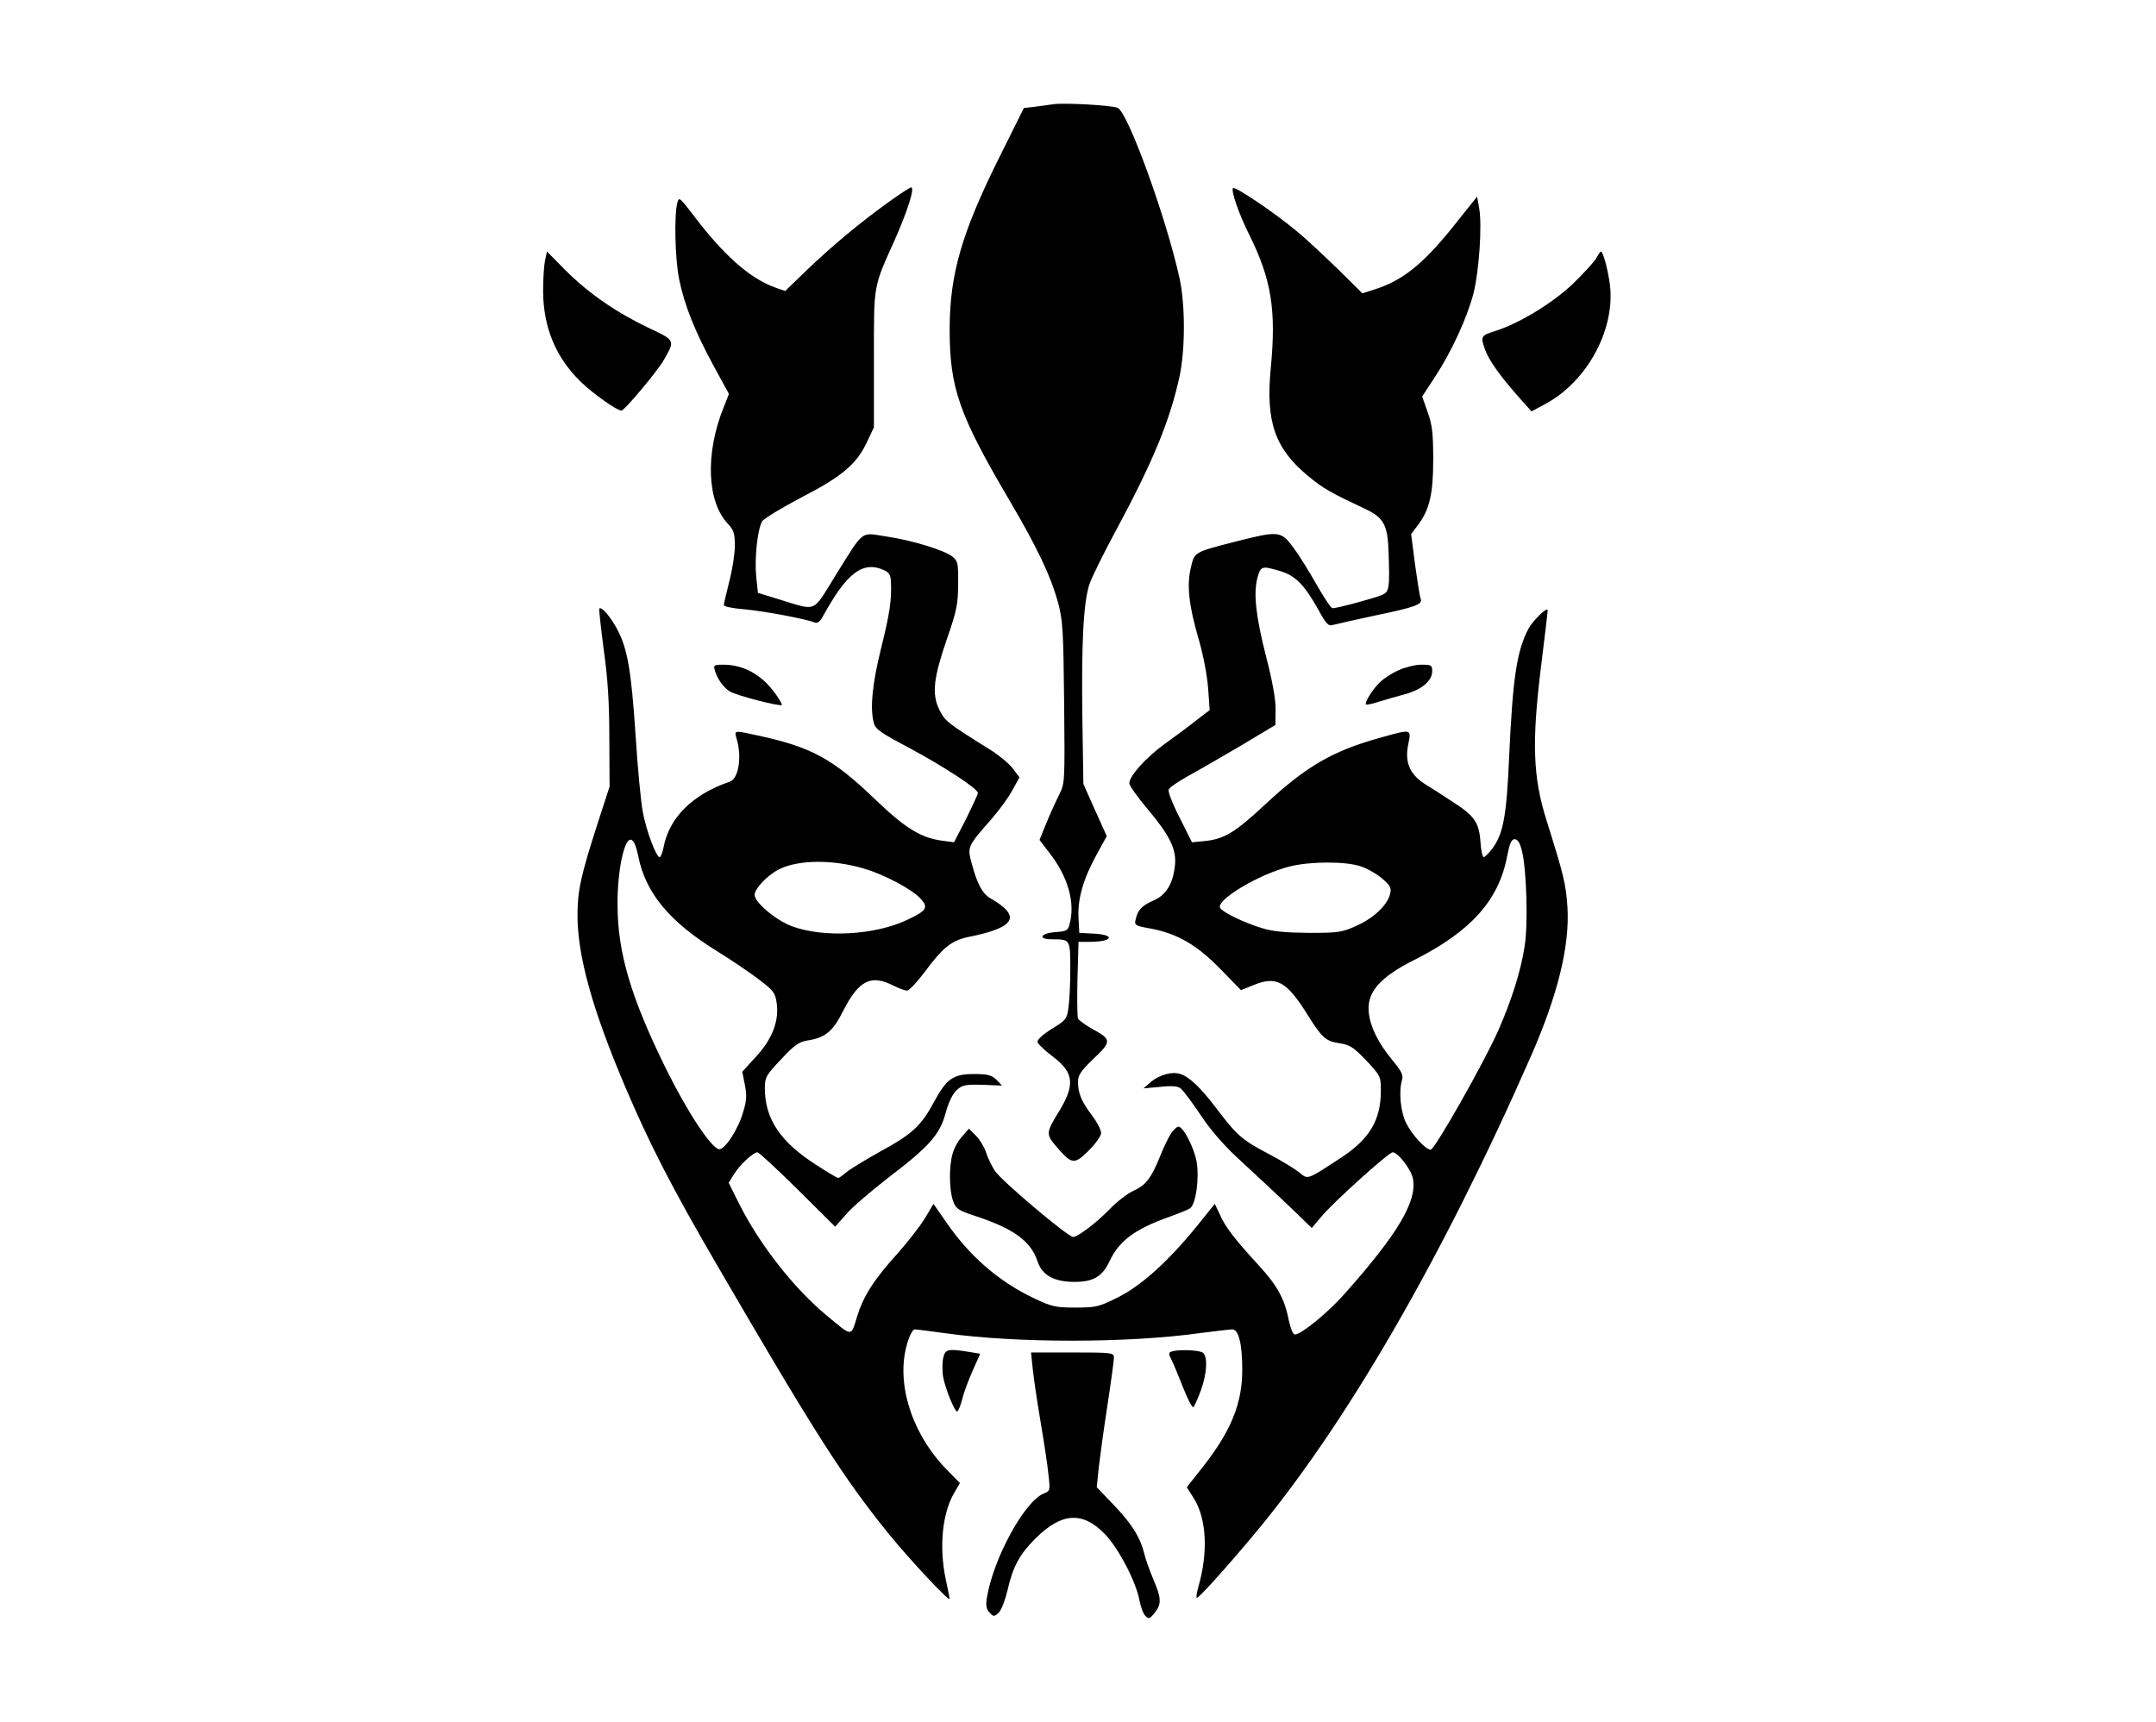 <?xml version="1.0" standalone="no"?>
<!DOCTYPE svg PUBLIC "-//W3C//DTD SVG 20010904//EN"
 "http://www.w3.org/TR/2001/REC-SVG-20010904/DTD/svg10.dtd">
<svg version="1.0" xmlns="http://www.w3.org/2000/svg"
 width="840pt" height="671pt" viewBox="0 0 840 671"
 preserveAspectRatio="xMidYMid meet">

<g transform="translate(0,671) scale(0.1,-0.1)"
fill="#000000" stroke="none">
<path d="M4105 6304 c-16 -2 -49 -7 -73 -10 l-43 -5 -88 -177 c-154 -307 -201
-469 -201 -686 0 -227 36 -331 232 -664 110 -187 162 -297 190 -399 19 -70 21
-109 24 -391 3 -313 3 -314 -20 -360 -13 -26 -36 -76 -50 -111 l-26 -64 40
-52 c72 -93 100 -194 77 -277 -6 -24 -13 -27 -54 -30 -59 -4 -72 -28 -15 -28
72 0 72 0 72 -115 0 -56 -3 -124 -7 -150 -6 -45 -9 -50 -65 -84 -34 -21 -57
-42 -56 -51 2 -8 29 -34 60 -57 84 -64 88 -111 19 -222 -45 -74 -46 -82 -5
-129 60 -70 69 -71 125 -16 28 28 49 57 49 70 0 11 -16 42 -35 67 -41 54 -55
87 -55 131 0 27 11 43 61 91 71 67 70 75 -6 116 -26 15 -51 33 -55 40 -3 8 -4
78 -2 157 l4 142 43 0 c89 0 104 27 18 32 l-58 3 -3 58 c-4 74 18 151 70 246
l40 73 -46 102 -45 101 -4 255 c-4 295 4 454 28 525 10 28 56 122 104 210 145
270 209 426 247 600 22 105 22 275 0 379 -51 234 -202 651 -242 666 -25 10
-207 20 -249 14z"/>
<path d="M3464 5924 c-114 -82 -217 -168 -317 -263 l-88 -85 -37 13 c-101 36
-203 126 -327 291 -47 61 -50 63 -56 40 -13 -47 -9 -221 7 -298 21 -103 62
-204 134 -337 l60 -110 -20 -51 c-73 -179 -66 -369 16 -455 23 -25 27 -37 27
-86 0 -32 -10 -95 -22 -140 -11 -45 -21 -86 -21 -91 0 -5 36 -13 79 -16 77 -7
238 -37 273 -51 13 -5 22 1 35 25 93 169 155 216 238 178 18 -8 25 -19 26 -42
4 -73 -5 -129 -38 -261 -34 -138 -44 -232 -29 -290 6 -26 24 -39 138 -99 134
-72 268 -159 268 -176 0 -5 -21 -50 -46 -101 l-47 -91 -45 6 c-84 11 -145 49
-260 159 -165 159 -249 206 -459 251 -96 21 -93 22 -82 -16 20 -70 6 -153 -28
-164 -146 -50 -236 -140 -258 -257 -4 -20 -11 -37 -15 -37 -13 0 -51 100 -65
173 -8 40 -21 178 -29 307 -17 253 -32 336 -73 411 -26 48 -59 86 -68 78 -2
-3 6 -74 17 -159 16 -112 22 -207 22 -345 l1 -190 -48 -148 c-64 -199 -77
-258 -77 -353 0 -159 58 -368 186 -669 93 -219 183 -395 358 -695 383 -658
490 -825 667 -1045 84 -103 239 -269 239 -255 0 3 -7 37 -15 75 -27 127 -14
260 34 340 l21 36 -46 47 c-140 140 -205 340 -160 495 9 32 22 57 30 57 7 0
60 -7 119 -15 278 -39 713 -39 996 1 58 7 112 14 122 14 25 0 39 -56 39 -158
0 -133 -45 -241 -159 -385 l-57 -72 27 -43 c50 -79 57 -210 18 -345 -6 -22 -9
-41 -6 -43 4 -5 105 106 218 241 359 427 738 1082 1084 1870 105 240 151 429
142 580 -6 91 -14 123 -82 340 -53 168 -57 305 -21 597 14 114 26 213 26 220
0 16 -58 -40 -75 -72 -46 -88 -61 -193 -75 -495 -10 -236 -23 -304 -66 -362
-14 -18 -29 -33 -33 -33 -5 0 -11 27 -13 60 -5 75 -24 102 -109 156 -35 23
-84 55 -109 70 -58 38 -78 85 -63 155 12 59 13 59 -107 25 -186 -51 -290 -111
-450 -260 -118 -110 -160 -135 -234 -143 l-52 -5 -48 96 c-27 52 -46 102 -43
109 3 8 36 31 74 52 37 20 130 74 205 118 l137 82 1 62 c0 39 -13 112 -36 200
-41 160 -51 250 -35 311 13 47 17 48 88 27 60 -18 94 -52 149 -150 31 -57 40
-66 58 -60 11 3 82 19 156 35 169 35 194 45 185 68 -4 9 -13 70 -22 134 l-15
117 25 33 c47 62 61 122 61 258 0 102 -4 136 -22 185 l-21 60 49 75 c66 100
126 232 151 327 22 89 34 266 22 332 l-8 45 -75 -94 c-127 -162 -209 -230
-319 -266 l-53 -17 -96 95 c-54 52 -126 120 -162 149 -85 71 -238 174 -246
166 -9 -8 23 -101 61 -177 89 -178 108 -297 86 -526 -20 -207 16 -312 146
-419 59 -49 86 -64 224 -129 70 -33 86 -63 89 -166 5 -141 3 -156 -25 -168
-26 -12 -175 -52 -193 -52 -6 0 -34 42 -63 93 -28 50 -69 116 -91 145 -47 63
-57 64 -219 23 -167 -43 -165 -41 -179 -102 -17 -68 -8 -149 30 -279 18 -61
33 -141 37 -191 l6 -86 -51 -39 c-27 -22 -83 -63 -123 -92 -75 -54 -139 -126
-139 -154 0 -9 31 -53 69 -98 87 -103 115 -158 109 -220 -7 -72 -34 -117 -82
-138 -47 -21 -62 -36 -71 -73 -6 -24 -4 -26 57 -37 104 -19 183 -65 273 -158
l80 -82 45 18 c93 39 132 18 215 -115 55 -88 70 -102 123 -110 41 -6 55 -15
105 -67 56 -60 57 -63 57 -118 0 -115 -44 -189 -158 -263 -130 -85 -126 -84
-159 -56 -16 13 -69 46 -119 72 -106 56 -124 72 -203 176 -63 83 -107 125
-142 136 -32 11 -81 -3 -114 -30 l-30 -26 65 6 c47 5 70 3 81 -7 9 -7 45 -55
79 -106 43 -64 94 -121 159 -180 52 -48 135 -125 184 -172 l88 -85 37 44 c46
56 263 251 278 251 21 0 73 -68 79 -103 17 -87 -58 -214 -264 -446 -65 -74
-171 -161 -196 -161 -7 0 -17 24 -24 57 -16 83 -46 136 -120 216 -90 98 -128
147 -149 196 l-19 40 -70 -87 c-112 -138 -218 -233 -309 -278 -72 -36 -84 -39
-164 -39 -78 0 -92 3 -165 38 -136 65 -250 165 -340 297 l-48 69 -34 -57 c-19
-31 -66 -91 -104 -134 -95 -105 -135 -168 -160 -249 -24 -79 -17 -79 -118 5
-127 105 -259 274 -338 429 l-44 88 21 34 c22 36 75 85 91 85 6 0 76 -65 157
-145 l146 -145 43 49 c23 27 96 89 160 139 163 124 204 170 227 254 11 41 27
75 43 90 22 20 33 23 101 21 l76 -3 -22 23 c-19 18 -34 22 -87 22 -81 0 -107
-18 -156 -109 -50 -93 -85 -125 -206 -191 -57 -32 -117 -68 -133 -81 -15 -13
-31 -24 -34 -24 -4 0 -43 23 -86 51 -140 90 -200 179 -200 299 0 42 5 51 63
112 52 56 69 68 104 74 68 10 99 36 138 115 61 119 108 143 195 99 22 -11 46
-20 54 -20 8 0 39 33 69 73 72 97 105 123 174 137 140 28 184 61 143 105 -11
12 -36 31 -55 41 -36 19 -57 56 -80 143 -16 62 -16 63 81 173 29 34 65 83 79
110 l27 49 -27 36 c-15 19 -55 52 -89 73 -167 104 -174 110 -197 156 -29 61
-22 123 32 279 36 104 42 132 42 209 1 81 -1 90 -22 107 -31 25 -157 64 -260
79 -100 15 -82 30 -198 -156 -89 -144 -68 -135 -219 -89 l-81 25 -7 67 c-6 72
5 177 23 211 5 10 74 52 152 93 161 83 217 131 257 217 l27 57 0 265 c0 296
-4 276 81 465 52 118 79 205 64 205 -4 0 -43 -25 -86 -56z m-977 -2551 c28
-142 121 -254 303 -367 52 -32 125 -81 162 -109 61 -46 68 -54 74 -95 10 -70
-17 -141 -81 -210 l-53 -58 10 -51 c8 -40 7 -62 -6 -104 -19 -69 -73 -151 -95
-147 -31 6 -123 145 -206 313 -136 276 -189 452 -189 640 -1 131 26 258 52
253 11 -2 20 -23 29 -65z m3443 20 c18 -76 24 -285 10 -371 -15 -97 -51 -210
-102 -326 -53 -121 -248 -466 -264 -466 -19 0 -72 57 -95 103 -22 42 -30 122
-17 167 6 21 -1 36 -38 80 -55 67 -85 128 -91 184 -9 79 42 138 180 207 218
110 327 232 359 403 10 50 17 66 29 66 12 0 21 -14 29 -47z m-2565 -67 c78
-23 185 -79 220 -116 34 -36 27 -48 -52 -85 -125 -59 -325 -70 -448 -24 -62
23 -145 93 -145 122 0 24 49 76 94 99 74 38 207 40 331 4z m1937 8 c25 -8 63
-30 84 -48 31 -27 36 -36 30 -59 -11 -44 -61 -92 -128 -123 -59 -27 -71 -29
-188 -29 -92 1 -141 5 -185 19 -68 21 -150 60 -161 78 -19 30 153 133 272 162
81 20 219 20 276 0z"/>
<path d="M2123 5692 c-4 -20 -7 -73 -7 -117 1 -141 49 -257 146 -352 48 -47
142 -113 159 -113 12 0 138 151 164 195 46 80 47 78 -59 128 -124 59 -233 134
-323 224 l-72 73 -8 -38z"/>
<path d="M6219 5704 c-7 -14 -50 -60 -94 -103 -82 -76 -208 -152 -300 -181
-55 -17 -57 -21 -40 -70 16 -45 60 -106 138 -194 l44 -49 54 29 c167 90 277
299 250 475 -10 63 -26 119 -34 119 -2 0 -10 -12 -18 -26z"/>
<path d="M2785 4098 c10 -34 33 -66 58 -82 22 -15 196 -60 203 -53 2 2 -9 22
-25 44 -53 74 -124 113 -203 113 -36 0 -39 -2 -33 -22z"/>
<path d="M5450 4099 c-25 -11 -58 -32 -73 -47 -28 -26 -62 -80 -55 -87 2 -2
24 2 48 10 25 8 71 21 104 30 66 18 106 52 106 90 0 23 -4 25 -42 25 -24 0
-63 -10 -88 -21z"/>
<path d="M4562 2293 c-10 -16 -29 -55 -42 -88 -33 -83 -56 -114 -104 -135 -22
-10 -63 -41 -91 -70 -52 -54 -126 -110 -144 -110 -20 0 -282 221 -305 258 -13
20 -29 53 -35 74 -7 20 -24 48 -39 63 l-27 27 -27 -31 c-15 -16 -32 -47 -37
-68 -14 -50 -13 -139 2 -182 11 -31 19 -37 92 -61 147 -49 211 -97 237 -174
18 -55 64 -81 145 -81 73 0 108 21 136 81 38 80 100 126 237 174 36 13 70 27
77 32 23 18 36 118 25 182 -11 57 -52 136 -71 136 -6 0 -18 -12 -29 -27z"/>
<path d="M3674 1415 c-3 -19 -3 -52 1 -72 8 -44 44 -133 54 -133 4 0 13 21 20
48 6 26 25 76 41 112 l29 65 -42 7 c-87 14 -95 11 -103 -27z"/>
<path d="M4563 1443 c-10 -3 -10 -10 1 -31 8 -15 28 -65 46 -110 18 -46 36
-80 40 -75 4 4 17 34 29 66 23 64 27 127 9 145 -12 12 -100 15 -125 5z"/>
<path d="M4024 1373 c4 -38 18 -131 31 -208 13 -77 27 -168 30 -202 7 -60 6
-63 -17 -72 -75 -28 -198 -253 -223 -407 -5 -32 -2 -45 11 -58 15 -16 18 -16
35 0 10 9 25 48 34 86 21 93 47 141 109 203 101 101 183 107 269 19 53 -53
123 -187 136 -258 5 -26 15 -55 24 -63 13 -13 17 -11 36 13 27 34 26 56 -5
129 -14 33 -30 77 -35 98 -16 66 -49 119 -119 192 l-67 70 8 78 c5 43 20 153
34 243 14 91 25 174 25 184 0 19 -8 20 -161 20 l-162 0 7 -67z"/>
</g>
</svg>
